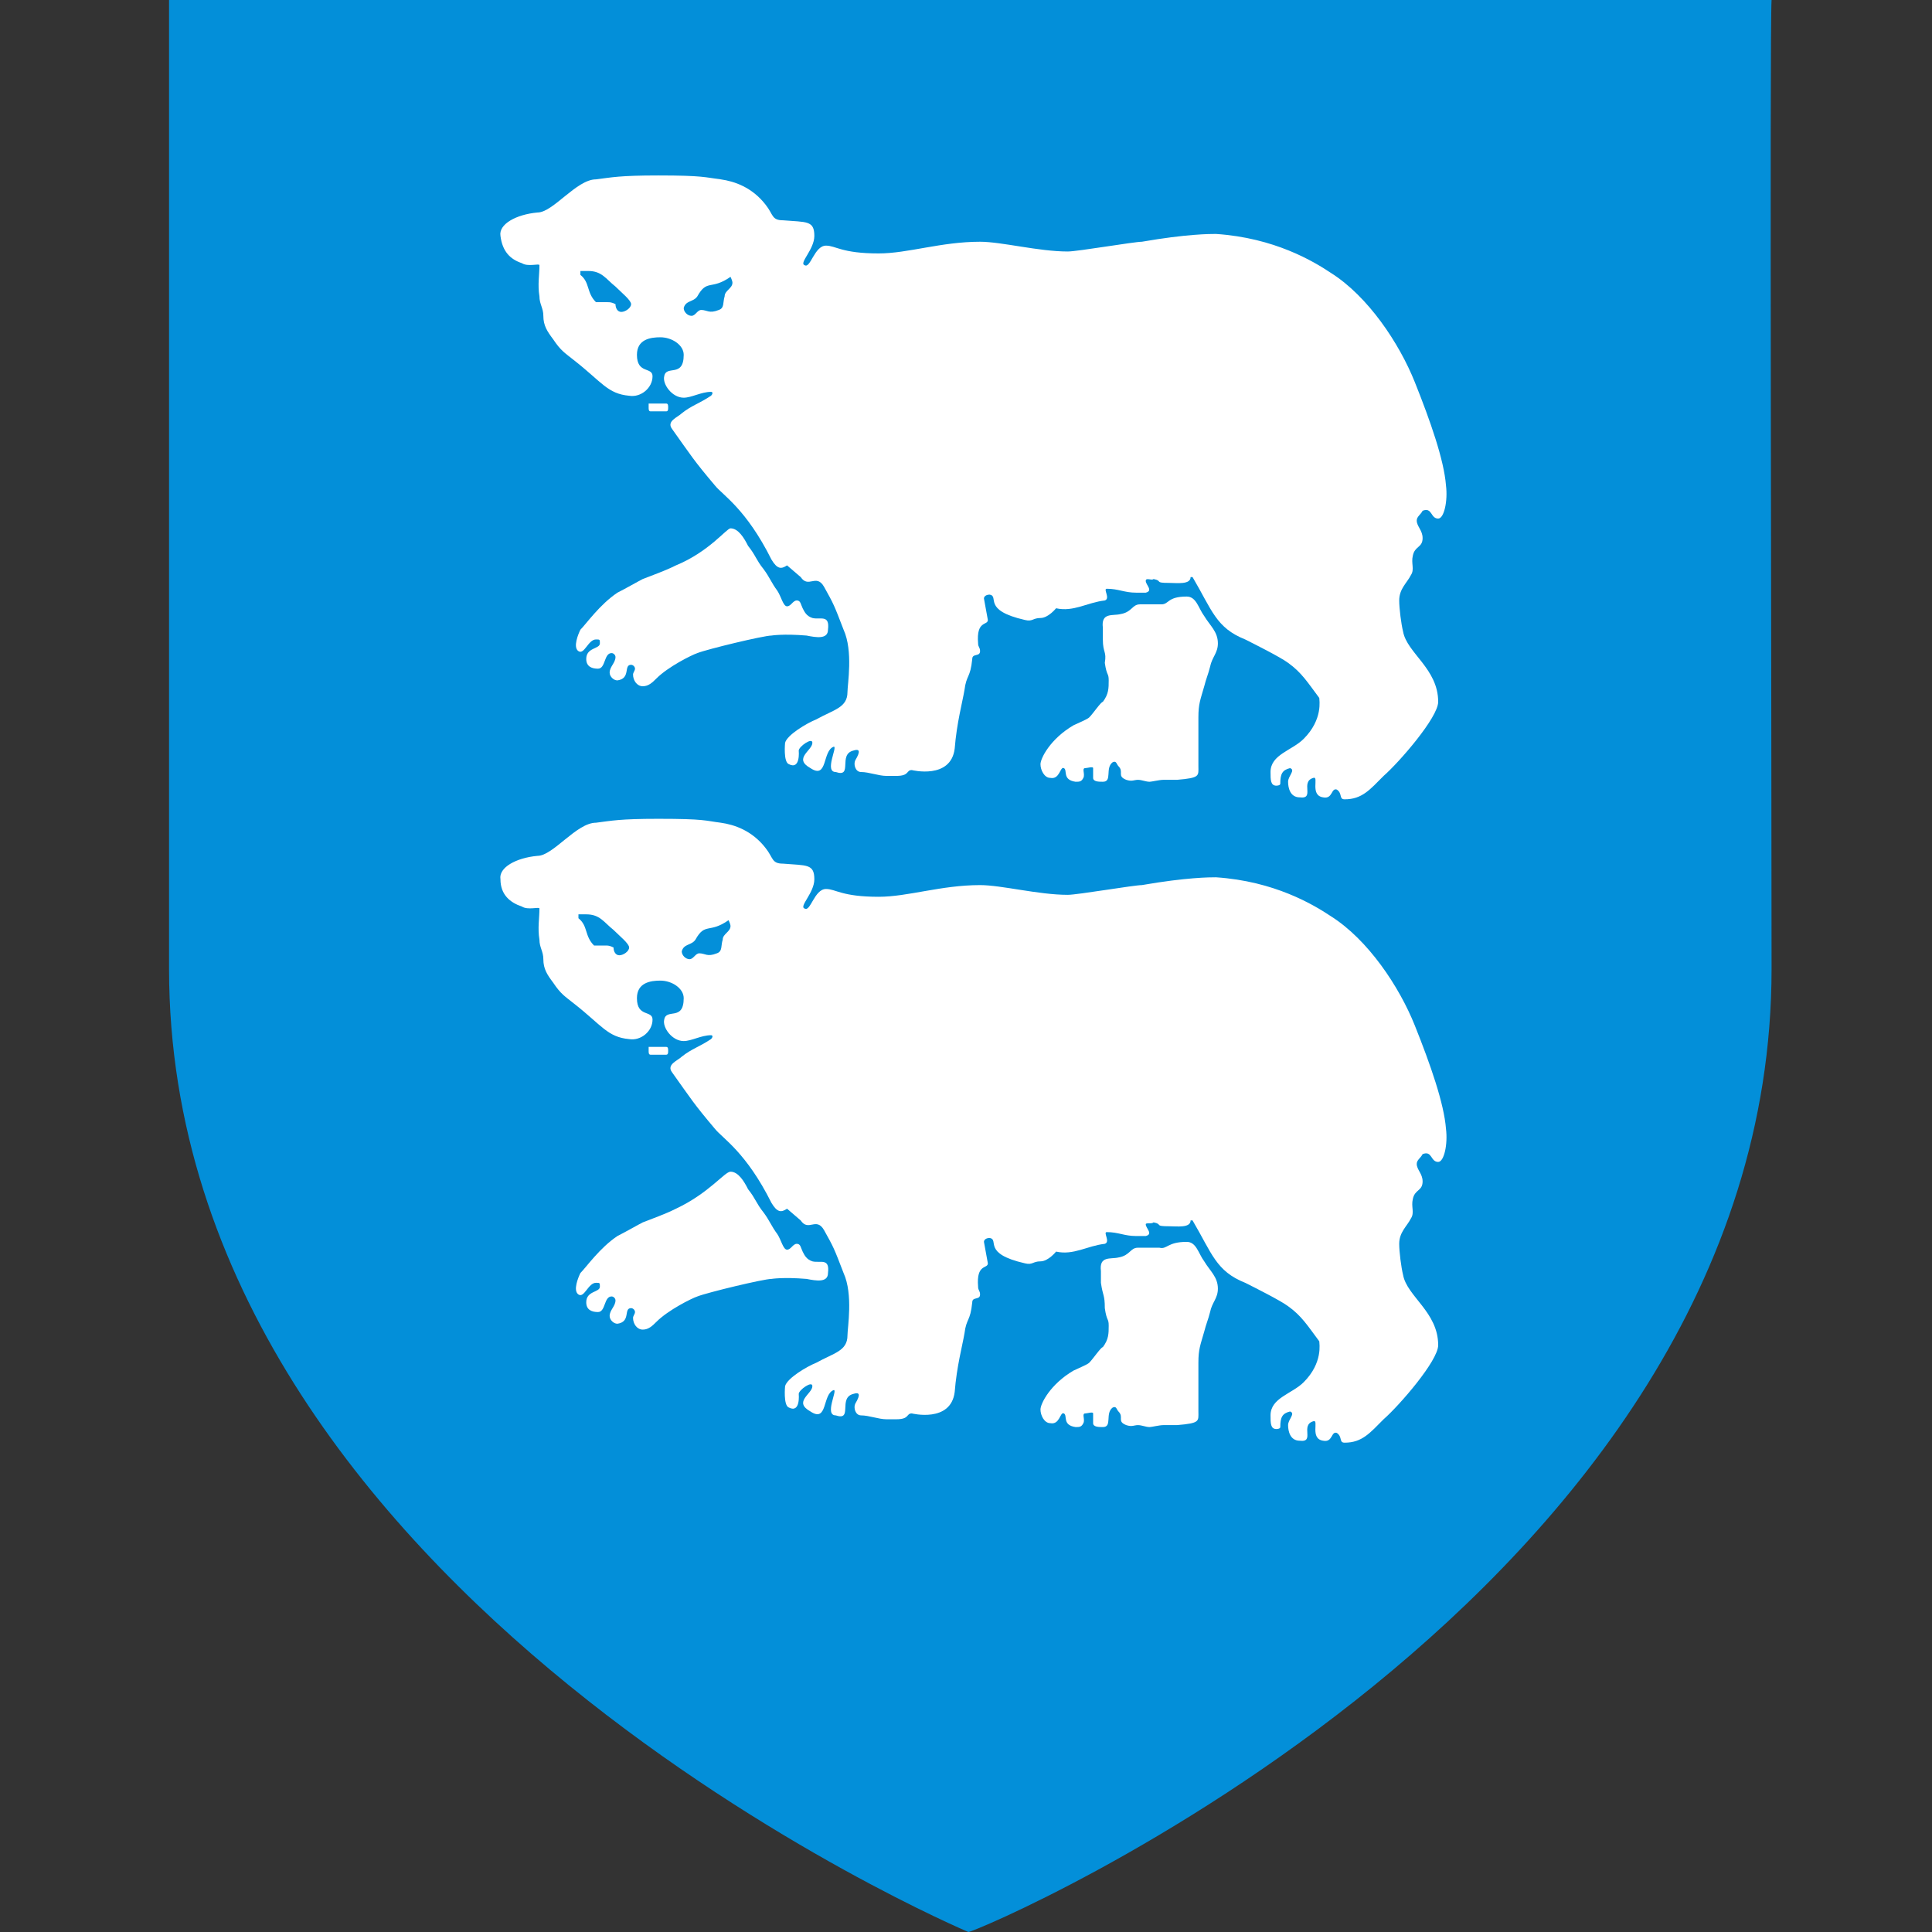 <svg width="80" height="80" viewBox="0 0 80 80" fill="none" xmlns="http://www.w3.org/2000/svg">
<rect x="0" y="0" width="80" height="80" fill="#333333" stroke="none"/>
<path d="M73.357 0C73.276 1.211 73.357 29.95 73.357 40.121C73.357 66.115 40.502 80 40.098 80C40.098 80 7 66.034 7 40.121V0H73.357Z" fill="#038FD9"/>
<path d="M20.723 9.768C20.642 9.284 21.369 8.88 22.257 8.799C22.903 8.799 23.871 7.427 24.678 7.427C25.324 7.346 25.647 7.265 27.262 7.265C29.119 7.265 29.199 7.346 29.845 7.427C30.41 7.508 31.137 7.75 31.702 8.476C32.025 8.88 31.944 9.122 32.428 9.122C33.397 9.203 33.72 9.122 33.72 9.768C33.72 10.333 33.074 10.898 33.316 10.979C33.559 11.14 33.72 10.171 34.204 10.171C34.608 10.171 34.85 10.494 36.384 10.494C37.595 10.494 38.967 10.01 40.582 10.01C41.47 10.01 43.004 10.414 44.214 10.414C44.618 10.414 46.959 10.01 47.282 10.01C49.139 9.687 50.107 9.687 50.35 9.687C52.771 9.849 54.386 10.817 55.112 11.302C56.646 12.27 57.938 14.208 58.584 15.822C59.23 17.437 59.795 19.052 59.875 20.101C59.956 20.747 59.795 21.473 59.552 21.473C59.23 21.473 59.31 20.989 58.907 21.15C58.826 21.312 58.664 21.392 58.664 21.554C58.664 21.796 58.907 21.958 58.907 22.28C58.907 22.684 58.584 22.603 58.503 23.007C58.422 23.33 58.584 23.572 58.422 23.814C58.261 24.137 57.938 24.379 57.938 24.864C57.938 25.187 58.019 25.832 58.099 26.155C58.261 27.043 59.552 27.689 59.552 29.061C59.552 29.707 57.938 31.564 57.292 32.129C56.727 32.694 56.404 33.098 55.678 33.098C55.435 33.098 55.597 32.856 55.355 32.694C55.112 32.614 55.193 33.098 54.789 33.017C54.224 32.936 54.628 32.129 54.386 32.21C53.821 32.371 54.467 33.098 53.821 33.017C53.417 33.017 53.337 32.614 53.337 32.371C53.337 32.129 53.659 31.887 53.417 31.806C53.094 31.887 53.014 32.048 53.014 32.452C53.014 32.533 52.852 32.533 52.852 32.533C52.61 32.533 52.61 32.291 52.61 31.968C52.61 31.241 53.498 31.08 53.982 30.595C54.789 29.788 54.628 28.981 54.628 28.9C54.144 28.254 53.901 27.851 53.337 27.447C53.014 27.205 51.883 26.64 51.56 26.478C50.35 25.994 50.188 25.267 49.381 23.895H49.3C49.3 24.218 48.735 24.137 48.412 24.137C47.766 24.137 48.17 24.056 47.766 23.976C47.686 24.056 47.443 23.895 47.443 24.056C47.443 24.218 47.766 24.46 47.443 24.541C47.282 24.541 47.201 24.541 47.04 24.541C46.555 24.541 46.313 24.379 45.829 24.379C45.667 24.379 45.99 24.783 45.748 24.864C45.022 24.945 44.456 25.348 43.73 25.187C43.73 25.187 43.407 25.59 43.084 25.59C42.761 25.59 42.761 25.752 42.438 25.671C40.662 25.267 41.389 24.702 40.985 24.622C40.824 24.622 40.743 24.702 40.743 24.783L40.905 25.671C40.905 25.913 40.42 25.671 40.501 26.64C40.501 26.801 40.582 26.801 40.582 26.963C40.582 27.205 40.259 27.043 40.259 27.286C40.178 28.093 40.017 27.931 39.936 28.577C39.855 29.061 39.613 29.95 39.532 30.999C39.371 32.291 37.756 31.887 37.756 31.887C37.514 31.887 37.675 32.129 37.11 32.129C36.949 32.129 36.868 32.129 36.707 32.129C36.384 32.129 35.98 31.968 35.657 31.968C35.415 31.968 35.334 31.645 35.415 31.483C35.657 31.08 35.577 30.999 35.334 31.08C34.689 31.241 35.334 32.21 34.608 31.968C34.123 31.968 34.689 30.918 34.527 30.918C34.043 31.08 34.285 32.291 33.559 31.806C32.832 31.403 33.639 31.08 33.639 30.757C33.639 30.515 33.074 30.918 33.074 31.08C33.074 31.08 33.155 31.887 32.67 31.645C32.428 31.564 32.509 30.757 32.509 30.757C32.59 30.434 33.397 29.95 33.801 29.788C34.527 29.384 35.092 29.304 35.092 28.658C35.092 28.335 35.334 26.963 34.931 26.075C34.527 25.025 34.527 25.025 34.123 24.299C33.801 23.734 33.478 24.379 33.155 23.895L32.59 23.411C32.348 23.572 32.186 23.572 31.944 23.169C30.895 21.07 29.926 20.505 29.603 20.101C28.715 19.052 28.634 18.89 27.827 17.76C27.585 17.437 28.069 17.276 28.23 17.114C28.634 16.791 28.957 16.71 29.441 16.387C29.522 16.307 29.522 16.226 29.441 16.226C29.038 16.226 28.634 16.468 28.311 16.468C27.827 16.468 27.423 15.903 27.504 15.58C27.585 15.096 28.311 15.661 28.311 14.692C28.311 14.289 27.827 13.966 27.343 13.966C26.939 13.966 26.374 14.046 26.374 14.692C26.374 15.499 27.02 15.177 27.02 15.58C27.02 16.065 26.535 16.468 26.051 16.387C25.163 16.307 24.921 15.822 23.791 14.934C23.387 14.611 23.226 14.531 22.903 14.046C22.66 13.723 22.499 13.481 22.499 13.078C22.499 12.755 22.337 12.593 22.337 12.27C22.257 11.786 22.337 11.382 22.337 10.979C22.337 10.898 21.853 11.059 21.611 10.898C21.127 10.737 20.804 10.414 20.723 9.768ZM28.311 12.755C28.311 12.916 28.473 13.078 28.634 13.078C28.796 13.078 28.876 12.835 29.038 12.835C29.28 12.835 29.361 12.997 29.764 12.835C30.006 12.755 29.926 12.513 30.006 12.27C30.006 12.028 30.329 11.947 30.329 11.705C30.329 11.625 30.249 11.463 30.249 11.463C29.441 12.028 29.28 11.544 28.876 12.27C28.715 12.513 28.392 12.432 28.311 12.755ZM25.486 12.593C25.486 12.755 25.567 12.916 25.728 12.916C25.889 12.916 26.132 12.755 26.132 12.593C26.132 12.432 25.728 12.109 25.486 11.867C25.082 11.544 24.921 11.221 24.356 11.221H24.033V11.382C24.436 11.705 24.275 12.109 24.678 12.513H25.163C25.244 12.513 25.324 12.513 25.486 12.593Z" fill="white"/>
<path d="M27.586 16.71C27.667 16.71 27.667 16.791 27.667 16.872C27.667 16.953 27.667 17.033 27.586 17.033H26.94C26.859 17.033 26.859 16.953 26.859 16.872C26.859 16.791 26.859 16.71 26.859 16.71C26.94 16.71 27.182 16.71 27.263 16.71C27.424 16.71 27.424 16.71 27.586 16.71Z" fill="white"/>
<path d="M30.249 21.877C30.572 21.877 30.814 22.28 30.976 22.603C31.299 23.007 31.299 23.169 31.622 23.572C31.864 23.895 31.945 24.137 32.187 24.46C32.348 24.702 32.429 25.106 32.59 25.106C32.752 25.106 32.832 24.864 32.994 24.864C33.155 24.864 33.155 25.025 33.236 25.187C33.317 25.348 33.398 25.51 33.64 25.59C33.963 25.671 34.366 25.429 34.285 26.075C34.285 26.478 33.801 26.398 33.398 26.317C32.429 26.236 31.945 26.317 31.945 26.317C31.622 26.317 29.28 26.882 28.877 27.043C28.635 27.124 27.666 27.608 27.182 28.093C27.02 28.254 26.859 28.416 26.616 28.416C26.374 28.416 26.213 28.174 26.213 27.931C26.213 27.851 26.294 27.77 26.294 27.689C26.294 27.608 26.213 27.528 26.132 27.528C25.809 27.528 26.132 28.093 25.567 28.174C25.406 28.174 25.244 28.012 25.244 27.851C25.244 27.608 25.486 27.447 25.486 27.205C25.486 27.124 25.406 27.043 25.325 27.043C25.002 27.043 25.083 27.689 24.76 27.689C24.518 27.689 24.275 27.608 24.275 27.286C24.275 26.801 24.84 26.882 24.84 26.64C24.84 26.478 24.84 26.478 24.679 26.478C24.356 26.478 24.195 27.124 23.953 26.963C23.71 26.801 23.953 26.236 24.033 26.075C24.275 25.832 24.84 25.025 25.567 24.541C25.89 24.379 26.455 24.056 26.616 23.976C27.02 23.814 27.505 23.653 27.989 23.411C29.361 22.846 30.088 21.877 30.249 21.877Z" fill="white"/>
<path d="M45.667 26.478C45.667 26.317 45.667 26.155 45.667 25.994C45.587 25.348 46.071 25.51 46.394 25.429C46.878 25.348 46.878 25.025 47.201 25.025C47.282 25.025 48.008 25.025 48.089 25.025C48.412 25.025 48.331 24.702 49.139 24.702C49.542 24.702 49.623 25.187 49.865 25.51C50.107 25.913 50.43 26.155 50.43 26.64C50.43 27.043 50.188 27.205 50.107 27.608C50.026 27.931 49.946 28.093 49.865 28.416C49.704 28.981 49.623 29.142 49.623 29.707V31.726C49.623 32.129 49.704 32.21 48.735 32.291C48.493 32.291 48.412 32.291 48.17 32.291C48.008 32.291 47.685 32.371 47.605 32.371C47.443 32.371 47.282 32.291 47.12 32.291C46.959 32.291 46.878 32.371 46.636 32.291C46.232 32.129 46.555 31.968 46.313 31.726C46.232 31.645 46.232 31.483 46.071 31.564C45.748 31.806 46.071 32.371 45.667 32.371C45.506 32.371 45.264 32.371 45.264 32.21C45.264 32.048 45.264 31.887 45.264 31.806C45.264 31.726 45.021 31.806 44.941 31.806C44.779 31.806 44.941 32.048 44.86 32.21C44.779 32.371 44.699 32.371 44.537 32.371C43.972 32.291 44.214 31.887 44.053 31.806C43.891 31.726 43.891 32.291 43.488 32.21C43.245 32.21 43.084 31.887 43.084 31.645C43.084 31.403 43.488 30.595 44.456 30.03C44.618 29.95 45.021 29.788 45.102 29.707C45.264 29.546 45.587 29.062 45.667 29.062C45.909 28.739 45.909 28.497 45.909 28.174C45.909 27.851 45.829 28.012 45.748 27.447C45.829 26.963 45.667 27.043 45.667 26.478Z" fill="white"/>
<path d="M20.723 36.408C20.642 35.923 21.369 35.52 22.257 35.439C22.903 35.439 23.871 34.067 24.678 34.067C25.324 33.986 25.647 33.905 27.262 33.905C29.199 33.905 29.199 33.986 29.845 34.067C30.41 34.147 31.137 34.389 31.702 35.116C32.025 35.52 31.944 35.762 32.428 35.762C33.397 35.843 33.72 35.762 33.72 36.408C33.72 36.973 33.074 37.538 33.316 37.619C33.559 37.78 33.72 36.811 34.204 36.811C34.608 36.811 34.85 37.134 36.384 37.134C37.595 37.134 38.967 36.65 40.582 36.65C41.47 36.65 43.004 37.053 44.214 37.053C44.618 37.053 46.959 36.65 47.282 36.65C49.139 36.327 50.107 36.327 50.35 36.327C52.771 36.488 54.386 37.457 55.112 37.941C56.646 38.91 57.938 40.848 58.584 42.462C59.23 44.077 59.795 45.691 59.875 46.741C59.956 47.386 59.795 48.113 59.552 48.113C59.23 48.113 59.31 47.629 58.907 47.79C58.826 47.952 58.664 48.032 58.664 48.194C58.664 48.436 58.907 48.597 58.907 48.92C58.907 49.324 58.584 49.243 58.503 49.647C58.422 49.97 58.584 50.212 58.422 50.454C58.261 50.777 57.938 51.019 57.938 51.504C57.938 51.826 58.019 52.472 58.099 52.795C58.261 53.683 59.552 54.329 59.552 55.701C59.552 56.347 57.938 58.204 57.292 58.769C56.727 59.334 56.404 59.738 55.678 59.738C55.435 59.738 55.597 59.495 55.355 59.334C55.112 59.253 55.193 59.738 54.789 59.657C54.224 59.576 54.628 58.769 54.386 58.85C53.821 59.011 54.467 59.738 53.821 59.657C53.417 59.657 53.337 59.253 53.337 59.011C53.337 58.769 53.659 58.527 53.417 58.446C53.094 58.527 53.014 58.688 53.014 59.092C53.014 59.173 52.852 59.173 52.852 59.173C52.61 59.173 52.61 58.93 52.61 58.608C52.61 57.881 53.498 57.719 53.982 57.235C54.789 56.428 54.628 55.621 54.628 55.54C54.144 54.894 53.901 54.49 53.337 54.087C53.014 53.845 51.883 53.279 51.56 53.118C50.35 52.634 50.188 51.907 49.381 50.535H49.3C49.3 50.858 48.735 50.777 48.412 50.777C47.766 50.777 48.17 50.696 47.766 50.615C47.686 50.696 47.443 50.615 47.443 50.696C47.443 50.858 47.766 51.1 47.443 51.181C47.282 51.181 47.201 51.181 47.04 51.181C46.555 51.181 46.313 51.019 45.829 51.019C45.667 51.019 45.99 51.423 45.748 51.504C45.022 51.584 44.456 51.988 43.73 51.826C43.73 51.826 43.407 52.23 43.084 52.23C42.761 52.23 42.761 52.392 42.438 52.311C40.662 51.907 41.389 51.342 40.985 51.261C40.824 51.261 40.743 51.342 40.743 51.423L40.905 52.311C40.905 52.553 40.42 52.311 40.501 53.279C40.501 53.441 40.582 53.441 40.582 53.602C40.582 53.845 40.259 53.683 40.259 53.925C40.178 54.733 40.017 54.571 39.936 55.217C39.855 55.701 39.613 56.589 39.532 57.639C39.371 58.93 37.756 58.527 37.756 58.527C37.514 58.527 37.675 58.769 37.11 58.769C36.949 58.769 36.868 58.769 36.707 58.769C36.384 58.769 35.98 58.608 35.657 58.608C35.415 58.608 35.334 58.285 35.415 58.123C35.657 57.719 35.577 57.639 35.334 57.719C34.689 57.881 35.334 58.85 34.608 58.608C34.123 58.608 34.689 57.558 34.527 57.558C34.043 57.719 34.285 58.93 33.559 58.446C32.832 58.042 33.639 57.719 33.639 57.397C33.639 57.154 33.074 57.558 33.074 57.719C33.074 57.719 33.155 58.527 32.67 58.285C32.428 58.204 32.509 57.397 32.509 57.397C32.59 57.074 33.397 56.589 33.801 56.428C34.527 56.024 35.092 55.944 35.092 55.298C35.092 54.975 35.334 53.602 34.931 52.714C34.527 51.665 34.527 51.665 34.123 50.938C33.801 50.373 33.478 51.019 33.155 50.535L32.59 50.05C32.348 50.212 32.186 50.212 31.944 49.808C30.895 47.709 29.926 47.144 29.603 46.741C28.715 45.691 28.634 45.53 27.827 44.4C27.585 44.077 28.069 43.915 28.23 43.754C28.634 43.431 28.957 43.35 29.441 43.027C29.522 42.947 29.522 42.866 29.441 42.866C29.038 42.866 28.634 43.108 28.311 43.108C27.827 43.108 27.423 42.543 27.504 42.22C27.585 41.736 28.311 42.301 28.311 41.332C28.311 40.928 27.827 40.605 27.343 40.605C26.939 40.605 26.374 40.686 26.374 41.332C26.374 42.139 27.02 41.816 27.02 42.22C27.02 42.704 26.535 43.108 26.051 43.027C25.163 42.947 24.921 42.462 23.791 41.574C23.387 41.251 23.226 41.17 22.903 40.686C22.66 40.363 22.499 40.121 22.499 39.718C22.499 39.395 22.337 39.233 22.337 38.91C22.257 38.426 22.337 38.022 22.337 37.619C22.337 37.538 21.853 37.699 21.611 37.538C21.127 37.376 20.723 37.053 20.723 36.408ZM28.23 39.395C28.23 39.556 28.392 39.718 28.553 39.718C28.715 39.718 28.796 39.475 28.957 39.475C29.199 39.475 29.28 39.637 29.684 39.475C29.926 39.395 29.845 39.152 29.926 38.91C29.926 38.668 30.249 38.587 30.249 38.345C30.249 38.264 30.168 38.103 30.168 38.103C29.361 38.668 29.199 38.184 28.796 38.91C28.634 39.152 28.311 39.072 28.23 39.395ZM25.405 39.233C25.405 39.395 25.486 39.556 25.647 39.556C25.809 39.556 26.051 39.395 26.051 39.233C26.051 39.072 25.647 38.749 25.405 38.507C25.001 38.184 24.84 37.861 24.275 37.861H23.952V38.022C24.356 38.345 24.194 38.749 24.598 39.152H25.082C25.163 39.152 25.244 39.152 25.405 39.233Z" fill="white"/>
<path d="M27.586 43.35C27.667 43.35 27.667 43.431 27.667 43.512C27.667 43.592 27.667 43.673 27.586 43.673H26.94C26.859 43.673 26.859 43.592 26.859 43.512C26.859 43.431 26.859 43.35 26.859 43.35C26.94 43.35 27.182 43.35 27.263 43.35C27.344 43.35 27.424 43.35 27.586 43.35Z" fill="white"/>
<path d="M30.249 48.517C30.572 48.517 30.814 48.92 30.976 49.243C31.299 49.647 31.299 49.808 31.622 50.212C31.864 50.535 31.945 50.777 32.187 51.1C32.348 51.342 32.429 51.746 32.59 51.746C32.752 51.746 32.832 51.504 32.994 51.504C33.155 51.504 33.155 51.665 33.236 51.826C33.317 51.988 33.398 52.149 33.64 52.23C33.963 52.311 34.366 52.069 34.285 52.714C34.285 53.118 33.801 53.037 33.398 52.957C32.429 52.876 31.945 52.957 31.945 52.957C31.622 52.957 29.28 53.522 28.877 53.683C28.635 53.764 27.666 54.248 27.182 54.733C27.02 54.894 26.859 55.056 26.616 55.056C26.374 55.056 26.213 54.813 26.213 54.571C26.213 54.49 26.294 54.41 26.294 54.329C26.294 54.248 26.213 54.167 26.132 54.167C25.809 54.167 26.132 54.733 25.567 54.813C25.406 54.813 25.244 54.652 25.244 54.49C25.244 54.248 25.486 54.087 25.486 53.845C25.486 53.764 25.406 53.683 25.325 53.683C25.002 53.683 25.083 54.329 24.76 54.329C24.518 54.329 24.275 54.248 24.275 53.925C24.275 53.441 24.84 53.522 24.84 53.279C24.84 53.118 24.84 53.118 24.679 53.118C24.356 53.118 24.195 53.764 23.953 53.602C23.71 53.441 23.953 52.876 24.033 52.714C24.275 52.472 24.84 51.665 25.567 51.181C25.89 51.019 26.455 50.696 26.616 50.616C27.02 50.454 27.505 50.293 27.989 50.05C29.361 49.405 30.007 48.517 30.249 48.517Z" fill="white"/>
<path d="M45.587 53.118C45.587 52.957 45.587 52.795 45.587 52.634C45.506 51.988 45.99 52.149 46.313 52.069C46.797 51.988 46.797 51.665 47.12 51.665C47.201 51.665 47.928 51.665 48.008 51.665C48.331 51.746 48.331 51.423 49.139 51.423C49.542 51.423 49.623 51.907 49.865 52.23C50.107 52.634 50.43 52.876 50.43 53.36C50.43 53.764 50.188 53.925 50.107 54.329C50.026 54.652 49.946 54.813 49.865 55.136C49.704 55.701 49.623 55.863 49.623 56.428V58.446C49.623 58.85 49.704 58.93 48.735 59.011C48.493 59.011 48.412 59.011 48.17 59.011C48.008 59.011 47.685 59.092 47.605 59.092C47.443 59.092 47.282 59.011 47.12 59.011C46.959 59.011 46.878 59.092 46.636 59.011C46.232 58.85 46.555 58.688 46.313 58.446C46.232 58.365 46.232 58.204 46.071 58.285C45.748 58.527 46.071 59.092 45.667 59.092C45.506 59.092 45.264 59.092 45.264 58.93C45.264 58.769 45.264 58.608 45.264 58.527C45.264 58.446 45.021 58.527 44.941 58.527C44.779 58.527 44.941 58.769 44.86 58.93C44.779 59.092 44.699 59.092 44.537 59.092C43.972 59.011 44.214 58.608 44.053 58.527C43.891 58.446 43.891 59.011 43.488 58.93C43.245 58.93 43.084 58.608 43.084 58.365C43.084 58.123 43.488 57.316 44.456 56.751C44.618 56.67 45.021 56.509 45.102 56.428C45.264 56.266 45.587 55.782 45.667 55.782C45.909 55.459 45.909 55.217 45.909 54.894C45.909 54.571 45.829 54.733 45.748 54.167C45.748 53.602 45.667 53.683 45.587 53.118Z" fill="white"/>
</svg>
